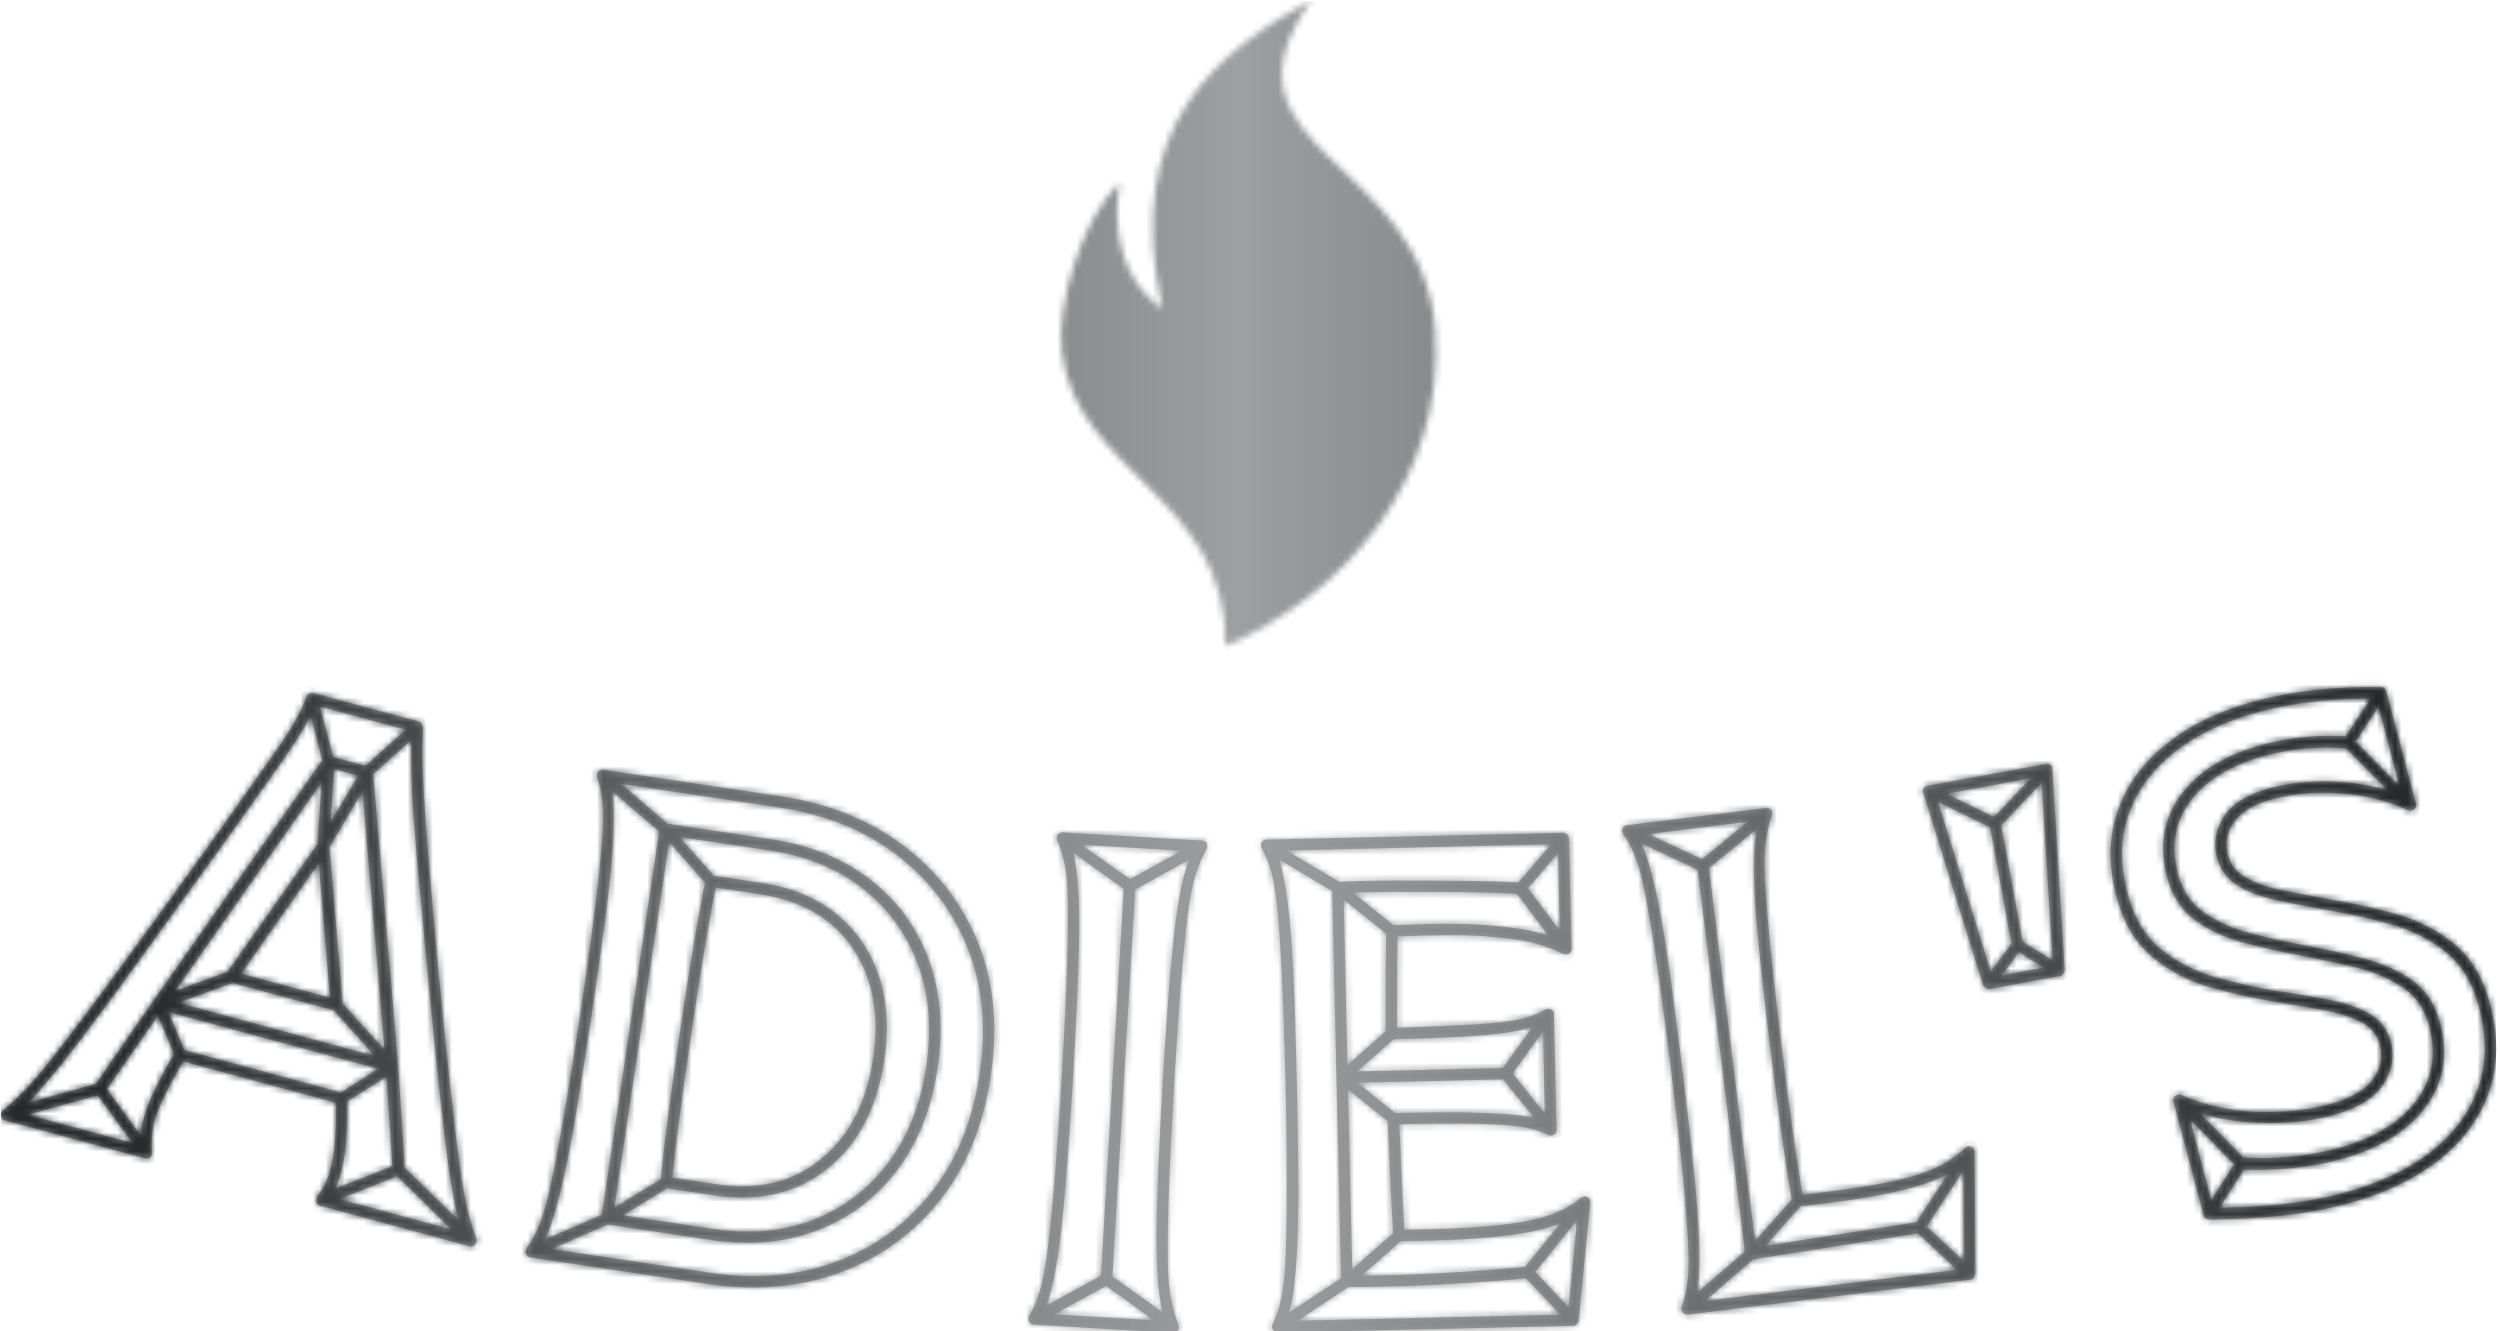 <svg xmlns="http://www.w3.org/2000/svg" version="1.1" xmlns:xlink="http://www.w3.org/1999/xlink" xmlns:svgjs="http://svgjs.dev/svgjs" width="2000" height="1065" viewBox="0 0 2000 1065"><g transform="matrix(1,0,0,1,-1.211,0.637)"><svg viewBox="0 0 396 211" data-background-color="#000000" preserveAspectRatio="xMidYMid meet" height="1065" width="2000" xmlns="http://www.w3.org/2000/svg" xmlns:xlink="http://www.w3.org/1999/xlink"><g id="tight-bounds" transform="matrix(1,0,0,1,0.24,-0.126)"><svg viewBox="0 0 395.52 211.253" height="211.253" width="395.52"><g><svg viewBox="0 0 395.52 211.253" height="211.253" width="395.52"><g transform="matrix(1,0,0,1,0,108.884)"><svg viewBox="0 0 395.52 102.369" height="102.369" width="395.52"><g id="textblocktransform"><svg viewBox="0 0 395.52 102.369" height="102.369" width="395.52" id="textblock"><g><svg viewBox="0 0 395.52 102.369" height="102.369" width="395.52"><g transform="matrix(1,0,0,1,0,0)"><svg width="395.52" viewBox="-4.482 -15.737 174.59 45.187" height="102.369" data-palette-color="#999a9b"><path d="M6.238 6.155l-4.134 5.967 0.694 0.499 4.133-5.967v0 0 0l11.866-16.916c0.05-0.056-0.027-0.052-0.231 0.01-0.205 0.069-0.275 0.112-0.211 0.129v0l2.674 0.724c0.064 0.017 0.025-0.055-0.117-0.218-0.144-0.156-0.209-0.198-0.195-0.125v0l1.754 20.605c0.032 0.009 0.042 0.011 0.029 0.008-0.019-0.005-0.029-0.008-0.029-0.008v0l0.461 7.212 0.851-0.081-0.461-7.211v0 0 0l-1.764-20.608c-0.053-0.187-0.16-0.302-0.32-0.346v0l-2.674-0.724c-0.161-0.044-0.311 0.002-0.451 0.137v0l-11.875 16.913v0 0zM6.48 6.791l16.312 4.418 0.209-0.772-16.312-4.418zM18.84-10.613l-1.165-4.418-0.768 0.196 1.162 4.428c-0.009 0.032-0.011 0.014-0.006-0.054-0.002-0.07-0.007-0.088-0.016-0.056v0l-0.367 5.909c0.012 0.21 0.115 0.342 0.307 0.395 0.187 0.051 0.338-0.012 0.455-0.188v0l3.051-5.183c0.009-0.032-0.012-0.02-0.061 0.036-0.05 0.056-0.054 0.072-0.013 0.048v0l3.528-3.158-0.574-0.559-3.516 3.15c0 0-0.003 0.01-0.008 0.029-0.003 0.013-0.026 0.031-0.066 0.055v0l-3.051 5.182c-0.084 0.184 0.023 0.324 0.322 0.419 0.297 0.101 0.444 0.031 0.44-0.212v0l0.368-5.909c0 0-0.005-0.008-0.014-0.025-0.014-0.025-0.017-0.053-0.008-0.085zM6.734 6.808l5.075-1.868-0.302-0.797-5.072 1.859c-0.082 0.047-0.145 0.127-0.189 0.238-0.049 0.104-0.054 0.213-0.016 0.328v0l1.494 3.585 0.707-0.316-1.492-3.595c-0.015-0.073-0.081 0.006-0.198 0.236-0.11 0.226-0.112 0.336-0.007 0.33zM23.181 10.538l-3.875-4.282-0.557 0.564 3.863 4.289c0.088 0.058 0.144-0.047 0.169-0.317 0.018-0.271-0.018-0.367-0.108-0.289v0l-3.528 2.236 0.442 0.627 3.534-2.223c0.082-0.047 0.14-0.135 0.175-0.264 0.035-0.129-0.003-0.243-0.115-0.341zM2.131 12.596l3.263 4.479 0.629-0.451-3.252-4.477c-0.047-0.082-0.107-0.14-0.181-0.173-0.078-0.042-0.159-0.039-0.241 0.007v0l-6.554 1.82 0.204 0.781 6.553-1.82c0.082-0.047 0.022-0.108-0.178-0.183-0.209-0.07-0.29-0.065-0.243 0.017zM23.073 18.32l5.077 4.97 0.569-0.571-5.077-4.97c-0.047-0.082-0.112-0.123-0.194-0.125-0.087-0.01-0.172 0.009-0.253 0.056v0l-5.406 2.13 0.326 0.71 5.405-2.131c0.073-0.015 0.007-0.05-0.199-0.105-0.212-0.058-0.295-0.045-0.248 0.036zM8.439 10.191l-0.464 0.185 11.293 3.059-0.308-0.394c0.026 1.409-0.008 2.54-0.1 3.392-0.091 0.846-0.233 1.536-0.426 2.07-0.198 0.527-0.458 1.002-0.78 1.426v0c-0.061 0.122-0.077 0.245-0.049 0.37 0.033 0.133 0.114 0.217 0.243 0.252v0l10.482 2.84c0.154 0.042 0.284-0.003 0.388-0.133 0.103-0.124 0.123-0.264 0.062-0.419v0c-0.218-0.57-0.421-1.24-0.606-2.008-0.186-0.769-0.368-1.802-0.548-3.101-0.18-1.299-0.39-3.024-0.629-5.175-0.238-2.157-0.519-4.906-0.844-8.247v0c-0.287-3.124-0.514-5.699-0.683-7.727-0.167-2.034-0.285-3.652-0.354-4.852-0.069-1.2-0.102-2.148-0.1-2.845 0.004-0.703 0.018-1.29 0.042-1.76v0c-0.006-0.105-0.033-0.199-0.079-0.281-0.047-0.082-0.119-0.136-0.216-0.161v0l-7.364-1.995c-0.097-0.026-0.192-0.018-0.287 0.026-0.101 0.042-0.169 0.127-0.204 0.255v0c-0.161 0.467-0.421 1.019-0.779 1.654-0.36 0.641-0.903 1.472-1.628 2.491-0.719 1.021-1.658 2.348-2.819 3.981-1.162 1.64-2.622 3.676-4.379 6.108v0c-1.966 2.721-3.596 4.952-4.891 6.694-1.292 1.736-2.344 3.119-3.154 4.15-0.811 1.03-1.49 1.831-2.039 2.4-0.548 0.57-1.064 1.045-1.546 1.426v0c-0.125 0.104-0.174 0.236-0.149 0.395 0.018 0.164 0.107 0.267 0.269 0.311v0l9.806 2.656c0.161 0.044 0.289 0.016 0.385-0.082 0.094-0.092 0.126-0.211 0.097-0.358v0c-0.032-0.52-0.007-1.059 0.075-1.616 0.084-0.564 0.31-1.232 0.677-2.003 0.363-0.779 0.898-1.774 1.606-2.984zM18.429-4.353l-0.763-0.206 0.94 11.143 0.52-0.429-7.365-1.995 0.243 0.636zM19.474 12.673l-11.293-3.059c-0.097-0.026-0.183-0.025-0.26 0.002-0.078 0.034-0.146 0.092-0.202 0.173v0c-0.761 1.306-1.325 2.38-1.69 3.22-0.366 0.84-0.588 1.557-0.666 2.151-0.073 0.602-0.082 1.183-0.027 1.744v0l0.472-0.442-9.806-2.657 0.119 0.706c0.51-0.38 1.041-0.861 1.593-1.444 0.553-0.589 1.247-1.403 2.081-2.441 0.827-1.04 1.89-2.437 3.187-4.192 1.297-1.755 2.934-4.009 4.908-6.762v0c1.807-2.488 3.305-4.565 4.496-6.231 1.182-1.662 2.139-3.012 2.869-4.051 0.722-1.034 1.265-1.878 1.628-2.533 0.364-0.654 0.626-1.215 0.788-1.682v0l-0.479 0.274 7.365 1.995-0.295-0.442c-0.034 0.509-0.049 1.112-0.045 1.811-0.004 0.703 0.024 1.671 0.084 2.903 0.06 1.232 0.181 2.864 0.363 4.895 0.187 2.04 0.432 4.641 0.735 7.804v0c0.322 3.375 0.6 6.147 0.835 8.317 0.234 2.17 0.446 3.913 0.635 5.228 0.189 1.315 0.374 2.367 0.555 3.155 0.182 0.781 0.401 1.466 0.656 2.053v0l0.459-0.549-10.482-2.84 0.194 0.623c0.363-0.447 0.652-0.953 0.866-1.516 0.219-0.555 0.387-1.287 0.502-2.196 0.108-0.91 0.16-2.122 0.156-3.635v0c-0.008-0.099-0.037-0.183-0.088-0.252-0.052-0.062-0.123-0.106-0.213-0.13zM19.447 6.501l-0.94-11.143c-0.021-0.178-0.124-0.293-0.311-0.344-0.193-0.052-0.344-0.007-0.451 0.137v0l-6.435 9.146c-0.067 0.12-0.074 0.246-0.02 0.378 0.048 0.13 0.136 0.213 0.265 0.248v0l7.365 1.995c0.161 0.044 0.288 0.019 0.382-0.073 0.094-0.092 0.142-0.207 0.145-0.344zM38.322 21.527v0l4.078-27.257c0.015-0.099-0.08-0.073-0.285 0.079-0.211 0.15-0.267 0.233-0.168 0.247v0l7.358 1.101v0 0 0c2.578 0.386 4.751 1.274 6.518 2.664 1.761 1.383 3.043 3.135 3.844 5.257 0.802 2.122 1.002 4.525 0.6 7.208v0 0 0 0c-0.401 2.677-1.297 4.932-2.691 6.766-1.392 1.827-3.133 3.144-5.222 3.951-2.096 0.805-4.432 1.015-7.01 0.63v0 0 0 0l-7.358-1.101c-0.099-0.015-0.069 0.081 0.088 0.286 0.15 0.211 0.233 0.267 0.248 0.169zM38.131 21.791l4.141-2.535-0.407-0.658-4.141 2.536c0 0 0.011-0.008 0.034-0.026 0.015-0.011 0.023-0.017 0.023-0.016v0l-5.301 2.311 0.282 0.75 5.312-2.32c0.033 0.005 0.05 0.001 0.053-0.012 0.003-0.02 0.004-0.03 0.004-0.03zM42.254-6.106l-4.401-3.763-0.488 0.625 4.39 3.771c0 0-0.005-0.011-0.015-0.032-0.018-0.016-0.027-0.024-0.027-0.025v0l3.217 3.637 0.584-0.52-3.218-3.636c0 0 0.001-0.007 0.003-0.02 0.003-0.02-0.012-0.032-0.045-0.037zM41.619-5.847l-4.078 27.257c-0.015 0.099 0.011 0.194 0.079 0.284 0.067 0.091 0.15 0.144 0.249 0.159v0l7.358 1.101v0 0 0c2.71 0.405 5.18 0.182 7.411-0.671 2.237-0.852 4.094-2.242 5.569-4.172 1.476-1.936 2.427-4.325 2.851-7.167v0 0 0 0c0.425-2.842 0.214-5.398-0.632-7.668-0.848-2.264-2.218-4.12-4.111-5.569-1.885-1.455-4.183-2.385-6.893-2.791v0 0 0 0l-7.358-1.101c-0.099-0.015-0.194 0.015-0.286 0.089-0.091 0.067-0.144 0.15-0.159 0.249zM32.567 24.174v0l12.442 1.862c3.303 0.494 6.359 0.233 9.166-0.783 2.809-1.022 5.15-2.704 7.024-5.046 1.867-2.343 3.06-5.245 3.578-8.706v0c0.519-3.468 0.226-6.579-0.879-9.333-1.111-2.755-2.861-5.029-5.248-6.822-2.388-1.793-5.233-2.937-8.536-3.431v0l-12.442-1.861c-0.132-0.02-0.249 0.02-0.351 0.119-0.097 0.107-0.124 0.244-0.082 0.413v0c0.188 0.5 0.316 1.089 0.382 1.766 0.067 0.677 0.055 1.592-0.036 2.745-0.086 1.16-0.245 2.676-0.478 4.549-0.225 1.867-0.556 4.255-0.991 7.162v0c-0.46 3.072-0.864 5.594-1.213 7.564-0.342 1.971-0.646 3.553-0.912 4.747-0.261 1.201-0.523 2.123-0.788 2.764-0.265 0.648-0.563 1.196-0.893 1.646v0c-0.086 0.122-0.099 0.255-0.04 0.399 0.066 0.145 0.165 0.227 0.297 0.246zM45.163-1.758l3.432 0.514c2.941 0.44 5.115 1.699 6.523 3.777 1.414 2.085 1.891 4.664 1.431 7.737v0c-0.46 3.072-1.673 5.412-3.639 7.018-1.96 1.614-4.411 2.202-7.352 1.762v0l-3.431-0.513 0.337 0.444c0.12-1.249 0.295-2.76 0.527-4.532 0.23-1.765 0.537-3.924 0.918-6.475v0c0.347-2.321 0.66-4.296 0.937-5.927 0.277-1.624 0.531-2.988 0.764-4.092v0zM45.127 25.244l-12.441-1.861 0.247 0.644c0.338-0.455 0.641-1.02 0.911-1.694 0.264-0.682 0.547-1.627 0.849-2.836 0.295-1.203 0.62-2.816 0.976-4.839 0.349-2.017 0.758-4.595 1.228-7.733v0c0.445-2.974 0.787-5.42 1.027-7.339 0.233-1.92 0.381-3.469 0.443-4.646 0.055-1.178 0.053-2.112-0.006-2.801-0.064-0.697-0.192-1.309-0.382-1.837v0l-0.424 0.533 12.442 1.862c3.171 0.474 5.89 1.565 8.155 3.272 2.271 1.715 3.935 3.885 4.992 6.511 1.062 2.633 1.346 5.601 0.852 8.904v0c-0.493 3.297-1.635 6.065-3.427 8.304-1.785 2.241-4.013 3.845-6.686 4.814-2.666 0.97-5.585 1.217-8.756 0.742zM48.713-2.035v0l-3.432-0.514c-0.099-0.015-0.193 0.005-0.282 0.059-0.096 0.053-0.151 0.129-0.165 0.228v0c-0.243 1.17-0.502 2.567-0.779 4.191-0.278 1.63-0.59 3.606-0.937 5.927v0c-0.382 2.552-0.688 4.71-0.918 6.475-0.231 1.772-0.407 3.283-0.527 4.532v0c-0.02 0.132 0.008 0.237 0.084 0.316 0.069 0.078 0.153 0.124 0.253 0.139v0l3.431 0.513c3.138 0.47 5.78-0.153 7.924-1.868 2.145-1.722 3.467-4.247 3.965-7.577v0c0.494-3.303-0.034-6.082-1.584-8.336-1.55-2.254-3.894-3.616-7.033-4.085zM73.279 25.723l1.621-27.512-0.799-0.047-1.621 27.512zM72.66 26.027l4.67 3.361 0.441-0.675-4.671-3.351c-0.031-0.035-0.087-0.055-0.167-0.06-0.087-0.005-0.164 0.007-0.233 0.036v0l-5.072 2.777 0.348 0.722 5.083-2.786c0.07-0.063 0.006-0.1-0.194-0.112-0.2-0.012-0.268 0.018-0.205 0.088zM74.721-2.15l-4.721-3.354-0.43 0.666 4.71 3.363c0.065 0.031 0.141 0.048 0.228 0.053 0.08 0.005 0.137-0.005 0.172-0.03v0l5.033-2.788-0.359-0.713-5.032 2.779c-0.069 0.029-0.003 0.05 0.196 0.062 0.2 0.012 0.267-0.001 0.203-0.038zM67.774 28.875v0l9.753 0.574c0.166 0.01 0.283-0.05 0.351-0.179 0.074-0.129 0.082-0.262 0.024-0.399v0c-0.197-0.506-0.366-1.103-0.506-1.793-0.147-0.683-0.224-1.639-0.231-2.869-0.015-1.223 0.013-2.834 0.084-4.833 0.071-1.999 0.198-4.55 0.381-7.651v0c0.173-2.935 0.338-5.339 0.495-7.214 0.158-1.881 0.314-3.397 0.468-4.55 0.148-1.147 0.334-2.044 0.56-2.692 0.219-0.648 0.455-1.199 0.708-1.651v0c0.076-0.156 0.084-0.296 0.025-0.419-0.053-0.117-0.163-0.18-0.33-0.19v0l-9.753-0.575c-0.126-0.007-0.236 0.043-0.329 0.151-0.087 0.115-0.102 0.254-0.045 0.418v0c0.232 0.481 0.412 1.056 0.54 1.725 0.128 0.669 0.197 1.581 0.209 2.737 0.018 1.163-0.005 2.688-0.069 4.574-0.057 1.88-0.173 4.287-0.346 7.222v0c-0.183 3.101-0.36 5.649-0.53 7.642-0.164 1.994-0.326 3.597-0.484 4.81-0.152 1.22-0.331 2.161-0.537 2.823-0.206 0.669-0.454 1.242-0.742 1.72v0c-0.074 0.129-0.076 0.263-0.004 0.4 0.079 0.138 0.181 0.211 0.308 0.219zM77.574 28.651l-9.753-0.575 0.314 0.62c0.296-0.483 0.544-1.073 0.745-1.77 0.208-0.702 0.409-1.669 0.602-2.899 0.186-1.225 0.362-2.86 0.53-4.908 0.174-2.04 0.354-4.644 0.54-7.811v0c0.177-3.001 0.296-5.469 0.356-7.402 0.067-1.933 0.079-3.488 0.035-4.666-0.051-1.178-0.14-2.109-0.267-2.791-0.12-0.688-0.298-1.286-0.535-1.794v0l-0.384 0.568 9.753 0.575-0.315-0.61c-0.262 0.479-0.503 1.052-0.722 1.721-0.219 0.662-0.42 1.575-0.602 2.739-0.189 1.164-0.363 2.71-0.524 4.637-0.167 1.927-0.339 4.391-0.516 7.393v0c-0.187 3.168-0.314 5.775-0.381 7.821-0.074 2.053-0.088 3.698-0.04 4.936 0.04 1.245 0.129 2.228 0.267 2.951 0.138 0.716 0.309 1.33 0.512 1.843v0zM101.805-1.254v0l0.082-0.793c-1.189-0.073-2.57-0.114-4.144-0.124-1.567-0.017-3.121-0.025-4.662-0.023-1.534 0.002-2.88 0.033-4.039 0.094v0c-0.133 0.003-0.232 0.049-0.296 0.136-0.058 0.081-0.086 0.172-0.084 0.272v0l0.635 27.553c0.002 0.1 0.034 0.189 0.096 0.268 0.068 0.078 0.169 0.116 0.303 0.113v0c1.194 0.006 2.55-0.015 4.07-0.064 1.519-0.055 3.044-0.134 4.575-0.235 1.538-0.095 2.899-0.207 4.084-0.335v0l-0.119-0.797c-1.151 0.127-2.485 0.241-4.003 0.342-1.518 0.102-3.037 0.18-4.556 0.235-1.519 0.048-2.876 0.07-4.069 0.064v0c-0.1 0.002-0.055 0.091 0.136 0.267 0.184 0.182 0.275 0.224 0.273 0.124v0l-0.635-27.553c-0.002-0.1-0.091-0.058-0.268 0.126-0.182 0.184-0.224 0.275-0.123 0.273v0c1.159-0.053 2.505-0.084 4.039-0.093 1.54-0.002 3.088 0.005 4.641 0.023 1.554 0.011 2.909 0.053 4.064 0.126zM89.367 11.976l11.447-0.264-0.018-0.79-11.447 0.264zM89.944 26.136l3.647-3.205-0.514-0.578-3.647 3.205c0 0 0.01-0.01 0.03-0.031 0.013-0.014 0.02-0.02 0.019-0.02v0l-4.828 3.182 0.406 0.691 4.838-3.193c0.033-0.001 0.05-0.008 0.049-0.021 0-0.02-0.001-0.03 0-0.03zM89.244-2.055l-4.98-2.956-0.374 0.699 4.97 2.966c0 0-0.007-0.01-0.021-0.03-0.02-0.013-0.03-0.019-0.03-0.019v0l3.791 3.034 0.486-0.612-3.791-3.033c0 0 0-0.007-0.001-0.02 0-0.02-0.017-0.03-0.05-0.029zM102.152-1.413l2.99-3.489-0.601-0.477-3 3.49c-0.033 0.034-0.054 0.108-0.065 0.222-0.017 0.114-0.009 0.204 0.026 0.269v0l3.179 4.248 0.678-0.515-3.169-4.239c-0.068-0.065-0.11 0.019-0.124 0.253-0.008 0.227 0.02 0.306 0.086 0.238zM102.671 25.453l3.948-4.903-0.601-0.486-3.958 4.903c-0.065 0.068-0.097 0.152-0.094 0.252 0.002 0.1 0.038 0.183 0.106 0.247v0l3.158 3.349 0.578-0.514-3.148-3.348c-0.068-0.065-0.093 0.019-0.074 0.252 0.025 0.233 0.054 0.316 0.085 0.248zM101.111 11.555l2.975-4.13-0.601-0.486-2.986 4.13c-0.058 0.068-0.087 0.152-0.084 0.252 0.002 0.1 0.034 0.183 0.096 0.248v0l3.171 3.938 0.579-0.504-3.162-3.948c-0.035-0.059-0.049 0.024-0.044 0.251 0.005 0.233 0.024 0.316 0.056 0.249zM89.615 11.87l3.45-3.05-0.513-0.589-3.451 3.051c-0.092 0.069-0.136 0.17-0.133 0.303 0.003 0.133 0.052 0.232 0.147 0.297v0l3.587 2.888 0.487-0.602-3.588-2.898c-0.101-0.058-0.149 0.043-0.143 0.304 0.006 0.267 0.058 0.365 0.157 0.296zM84.868 29.434v0l20.655-0.476c0.1-0.002 0.183-0.038 0.248-0.106 0.065-0.068 0.113-0.153 0.144-0.253v0l0.8-8.251c0.029-0.167-0.03-0.296-0.179-0.386-0.149-0.097-0.305-0.08-0.469 0.051v0c-0.556 0.48-1.273 0.876-2.153 1.19-0.886 0.321-2.154 0.566-3.804 0.738-1.65 0.171-3.911 0.274-6.785 0.306v0l0.409 0.381c-0.056-0.986-0.116-2.148-0.181-3.487-0.064-1.339-0.134-2.898-0.207-4.676v0l-0.391 0.399c2.613-0.06 4.603-0.073 5.97-0.038 1.375 0.035 2.41 0.111 3.106 0.229 0.696 0.117 1.281 0.301 1.754 0.549v0c0.161 0.063 0.301 0.053 0.419-0.029 0.111-0.083 0.166-0.191 0.163-0.324v0l-0.187-8.078c-0.004-0.167-0.063-0.282-0.178-0.346-0.122-0.064-0.261-0.061-0.42 0.01v0c-0.46 0.277-1.035 0.497-1.725 0.66-0.69 0.163-1.727 0.287-3.112 0.371-1.385 0.079-3.367 0.164-5.946 0.258v0l0.409 0.39c-0.002-1.554-0.001-2.917 0.006-4.091 0.006-1.174 0.016-2.208 0.029-3.101v0l-0.391 0.409c2.804-0.131 4.978-0.141 6.521-0.031 1.536 0.111 2.697 0.275 3.482 0.49 0.779 0.215 1.434 0.464 1.968 0.745v0c0.168 0.063 0.311 0.053 0.429-0.03 0.111-0.083 0.166-0.191 0.163-0.324v0l-0.178-7.728c-0.002-0.1-0.044-0.192-0.127-0.277-0.088-0.078-0.183-0.116-0.283-0.113v0l-20.754 0.478c-0.133 0.003-0.242 0.062-0.326 0.178-0.077 0.122-0.081 0.262-0.01 0.42v0c0.271 0.461 0.497 1.019 0.678 1.675 0.182 0.656 0.326 1.56 0.433 2.711 0.113 1.158 0.215 2.679 0.305 4.564 0.097 1.878 0.179 4.287 0.247 7.226v0c0.072 3.106 0.104 5.659 0.097 7.66-0.001 2.001-0.03 3.612-0.089 4.833-0.052 1.228-0.153 2.181-0.304 2.858-0.151 0.684-0.351 1.275-0.599 1.774v0c-0.064 0.135-0.054 0.268 0.029 0.4 0.09 0.131 0.201 0.195 0.334 0.192zM105.504 28.158l-20.654 0.476 0.354 0.592c0.255-0.506 0.458-1.114 0.608-1.824 0.144-0.717 0.261-1.696 0.352-2.939 0.085-1.236 0.13-2.88 0.136-4.934-0.001-2.047-0.037-4.657-0.11-7.83v0c-0.069-3.006-0.15-5.475-0.241-7.406-0.098-1.932-0.217-3.483-0.357-4.653-0.147-1.17-0.308-2.09-0.484-2.76-0.182-0.676-0.412-1.257-0.691-1.745v0l-0.326 0.598 20.755-0.479-0.399-0.38 0.178 7.728 0.582-0.364c-0.567-0.287-1.26-0.544-2.079-0.772-0.812-0.228-2.013-0.407-3.603-0.537-1.59-0.123-3.82-0.122-6.692 0.004v0c-0.1 0.002-0.189 0.038-0.267 0.106-0.085 0.069-0.126 0.17-0.123 0.303v0c-0.013 0.894-0.022 1.928-0.029 3.102-0.006 1.174-0.008 2.538-0.005 4.091v0c0.002 0.1 0.048 0.189 0.136 0.267 0.082 0.078 0.173 0.116 0.272 0.113v0c2.046-0.047 3.705-0.109 4.977-0.184 1.272-0.076 2.297-0.173 3.075-0.291 0.771-0.118 1.385-0.249 1.841-0.393 0.463-0.144 0.89-0.321 1.278-0.53v0l-0.598-0.326 0.187 8.078 0.582-0.363c-0.398-0.191-0.832-0.348-1.302-0.471-0.463-0.116-1.082-0.208-1.857-0.277-0.782-0.062-1.816-0.105-3.103-0.128-1.294-0.017-2.947-0.002-4.961 0.044v0c-0.1 0.002-0.189 0.044-0.267 0.126-0.085 0.089-0.126 0.183-0.123 0.283v0c0.074 1.779 0.144 3.338 0.208 4.677 0.064 1.339 0.124 2.501 0.18 3.486v0c0.003 0.133 0.049 0.232 0.137 0.297 0.082 0.065 0.172 0.096 0.272 0.094v0c3.007-0.036 5.358-0.147 7.054-0.333 1.703-0.193 3.01-0.463 3.923-0.81 0.919-0.355 1.669-0.785 2.25-1.293v0l-0.647-0.335-0.8 8.251zM113.727 28.101l4.472-3.847-0.483-0.646-4.462 3.846zM118.242 24.198l3.29-3.712-0.568-0.524-3.291 3.702zM114.758-3.595l-5.25-2.444-0.302 0.732 5.24 2.456c0.069 0.018 0.147 0.022 0.234 0.012 0.079-0.01 0.134-0.03 0.163-0.061v0l4.446-3.653-0.482-0.635-4.446 3.643c-0.062 0.041 0.006 0.05 0.204 0.025 0.198-0.025 0.263-0.049 0.193-0.075zM129.501 22.353l3.497 3.266 0.534-0.57-3.507-3.264c-0.034-0.056-0.037 0.028-0.009 0.253 0.029 0.232 0.052 0.313 0.071 0.243v0l3.449-5.273-0.655-0.413-3.441 5.262c-0.058 0.074-0.081 0.161-0.069 0.26 0.012 0.099 0.056 0.178 0.13 0.236zM118.355 23.882l-3.356-27.154-0.784 0.097 3.355 27.154c0.016 0.132 0.068 0.227 0.156 0.283 0.088 0.056 0.181 0.078 0.281 0.066v0l11.81-1.863-0.097-0.784-11.812 1.853c-0.132 0.016-0.087 0.112 0.137 0.285 0.223 0.174 0.326 0.195 0.31 0.063zM113.545 28.174v0l19.769-2.443c0.099-0.012 0.178-0.056 0.236-0.13 0.058-0.074 0.097-0.163 0.118-0.266v0l-0.057-8.538c0.013-0.163-0.062-0.285-0.227-0.365-0.158-0.081-0.311-0.045-0.46 0.107v0c-0.503 0.492-1.164 0.94-1.98 1.343-0.818 0.397-1.99 0.75-3.517 1.06-1.528 0.303-3.604 0.6-6.228 0.89v0l0.446 0.348c-0.217-1.209-0.449-2.679-0.695-4.408-0.248-1.736-0.522-3.818-0.823-6.246v0c-0.361-2.918-0.633-5.312-0.817-7.184-0.178-1.879-0.299-3.399-0.362-4.56-0.062-1.154-0.041-2.071 0.063-2.749 0.098-0.677 0.234-1.262 0.408-1.753v0c0.047-0.167 0.029-0.306-0.051-0.417-0.08-0.104-0.203-0.146-0.368-0.126v0l-9.687 1.198c-0.132 0.016-0.235 0.086-0.306 0.209-0.065 0.129-0.054 0.269 0.031 0.419v0c0.315 0.431 0.596 0.964 0.843 1.599 0.246 0.635 0.48 1.519 0.701 2.654 0.228 1.141 0.481 2.644 0.759 4.511 0.283 1.859 0.606 4.248 0.966 7.165v0c0.381 3.083 0.668 5.621 0.86 7.612 0.199 1.991 0.33 3.597 0.394 4.818 0.071 1.227 0.065 2.185-0.018 2.874-0.082 0.695-0.222 1.304-0.419 1.826v0c-0.05 0.141-0.027 0.272 0.069 0.394 0.102 0.122 0.22 0.174 0.352 0.158zM133.216 24.937l-19.769 2.443 0.411 0.554c0.203-0.529 0.344-1.154 0.423-1.876 0.071-0.728 0.09-1.714 0.057-2.96-0.039-1.238-0.158-2.879-0.356-4.923-0.205-2.037-0.502-4.63-0.891-7.78v0c-0.369-2.984-0.695-5.432-0.978-7.345-0.29-1.912-0.563-3.444-0.82-4.594-0.263-1.15-0.515-2.049-0.757-2.698-0.249-0.654-0.536-1.21-0.861-1.667v0l-0.265 0.628 9.687-1.197-0.42-0.543c-0.164 0.517-0.298 1.125-0.4 1.823-0.096 0.69-0.128 1.625-0.097 2.803 0.025 1.179 0.133 2.731 0.324 4.655 0.184 1.925 0.461 4.38 0.829 7.364v0c0.3 2.428 0.574 4.51 0.823 6.246 0.247 1.729 0.479 3.199 0.695 4.408v0c0.016 0.132 0.071 0.223 0.165 0.272 0.088 0.056 0.181 0.078 0.28 0.066v0c2.756-0.307 4.923-0.632 6.5-0.974 1.57-0.342 2.779-0.723 3.627-1.144 0.848-0.421 1.538-0.899 2.07-1.434v0l-0.678-0.269 0.047 8.538zM134.671-6.097l1.556 8.478 0.777-0.142-1.556-8.479zM136.429 2.649l2.9 1.786 0.376-0.669-2.9-1.786c-0.078-0.054-0.162-0.072-0.255-0.055-0.098 0.018-0.174 0.066-0.227 0.144v0l-2.028 2.69 0.598 0.49 2.018-2.688c0.054-0.078-0.031-0.096-0.254-0.055-0.23 0.042-0.305 0.09-0.228 0.143zM135.246-6.508l-4.646-2.268-0.385 0.671 4.658 2.276c0.076 0.047 0.164 0.061 0.262 0.043 0.092-0.017 0.165-0.061 0.22-0.132v0l3.594-3.791-0.598-0.49-3.587 3.78c-0.06 0.045 0.025 0.046 0.255 0.004 0.223-0.041 0.299-0.072 0.227-0.093zM134.523 4.616l0.445 0.264-4.175-13.437-0.314 0.505 8.242-1.513-0.473-0.361 0.871 14.044 0.322-0.405zM130.032-8.326l4.177 13.447c0.051 0.092 0.115 0.165 0.193 0.219 0.078 0.054 0.166 0.071 0.264 0.053v0l4.917-0.903c0.098-0.018 0.174-0.066 0.228-0.144 0.054-0.078 0.088-0.169 0.103-0.273v0l-0.863-14.055c0.003-0.129-0.042-0.23-0.136-0.3-0.093-0.064-0.205-0.084-0.337-0.06v0l-8.242 1.513c-0.131 0.024-0.229 0.083-0.293 0.176-0.063 0.1-0.067 0.209-0.011 0.327zM159.725-11.433v0l0.089-0.84c-1.046-0.069-2.067-0.058-3.063 0.033-1.001 0.099-1.966 0.271-2.895 0.516v0 0 0 0c-2.681 0.708-4.623 1.893-5.825 3.554-1.201 1.668-1.518 3.573-0.954 5.713v0 0 0 0c0.347 1.315 0.996 2.323 1.947 3.023 0.958 0.705 2.098 1.235 3.419 1.59 1.326 0.346 2.707 0.654 4.143 0.923v0 0 0 0c1.298 0.243 2.56 0.517 3.785 0.822 1.227 0.311 2.297 0.773 3.21 1.386 0.914 0.614 1.526 1.51 1.837 2.69v0 0 0 0c0.541 2.05 0.214 3.829-0.98 5.337-1.186 1.513-3.043 2.603-5.57 3.27v0 0 0 0c-0.986 0.26-2.038 0.442-3.155 0.544-1.122 0.11-2.256 0.127-3.4 0.049v0l-0.086 0.85c1.213 0.052 2.402 0.021 3.564-0.093 1.168-0.122 2.26-0.318 3.279-0.586v0 0 0 0c2.746-0.725 4.766-1.941 6.06-3.648 1.292-1.713 1.643-3.688 1.052-5.925v0 0 0 0c-0.345-1.308-0.99-2.3-1.933-2.975-0.95-0.673-2.085-1.184-3.404-1.531-1.327-0.353-2.709-0.664-4.145-0.933v0 0 0 0c-1.297-0.237-2.56-0.517-3.791-0.841-1.232-0.33-2.306-0.808-3.223-1.434-0.917-0.627-1.532-1.533-1.845-2.72v0 0 0 0c-0.514-1.947-0.214-3.657 0.901-5.129 1.114-1.473 2.886-2.531 5.316-3.172v0 0 0 0c0.864-0.228 1.781-0.384 2.752-0.468 0.963-0.089 1.934-0.09 2.915-0.005zM160.087-11.631l2.261-3.462-0.627-0.455-2.269 3.474c-0.047 0.081-0.066 0.169-0.054 0.262 0.006 0.102 0.034 0.181 0.083 0.237v0l4.346 4.396 0.565-0.563-4.334-4.389c-0.049-0.056-0.063 0.023-0.04 0.238 0.022 0.215 0.045 0.302 0.069 0.262zM151.951 17.376l-2.246 3.52 0.634 0.443 2.249-3.511c0.047-0.081 0.075-0.175 0.081-0.28 0.007-0.105-0.031-0.182-0.112-0.228v0l-4.356-4.435-0.565 0.562 4.346 4.438c0.081 0.047 0.109-0.046 0.081-0.28-0.027-0.234-0.065-0.31-0.112-0.229zM147.536 13.267v0l2.101 7.957c0.026 0.097 0.072 0.167 0.139 0.212 0.062 0.053 0.146 0.082 0.251 0.089v0c1.741-0.012 3.401-0.098 4.978-0.26 1.578-0.161 3.101-0.436 4.571-0.824v0c2.527-0.667 4.652-1.655 6.375-2.965 1.723-1.31 2.927-2.9 3.612-4.77 0.685-1.87 0.724-3.956 0.116-6.257v0c-0.482-1.824-1.313-3.222-2.492-4.193-1.18-0.971-2.537-1.671-4.071-2.1-1.527-0.431-3.058-0.772-4.593-1.022v0c-1.119-0.215-2.189-0.418-3.212-0.61-1.029-0.19-1.902-0.48-2.619-0.87-0.717-0.39-1.168-0.936-1.354-1.639v0c-0.22-0.832-0.072-1.605 0.443-2.32 0.506-0.72 1.43-1.257 2.771-1.611v0c1.379-0.364 2.911-0.493 4.593-0.385 1.681 0.101 3.282 0.495 4.802 1.184v0c0.148 0.064 0.288 0.045 0.419-0.059 0.126-0.095 0.168-0.224 0.125-0.385v0l-2.075-7.861c-0.026-0.097-0.069-0.171-0.131-0.224-0.069-0.051-0.155-0.08-0.261-0.086v0c-1.579-0.025-3.082 0.041-4.509 0.198-1.429 0.15-2.798 0.397-4.106 0.742v0c-2.527 0.667-4.623 1.658-6.29 2.974-1.674 1.311-2.832 2.878-3.474 4.703-0.647 1.833-0.684 3.835-0.111 6.007v0c0.488 1.85 1.325 3.27 2.511 4.26 1.184 0.984 2.543 1.694 4.079 2.13 1.527 0.431 3.057 0.768 4.59 1.012v0c1.112 0.189 2.188 0.374 3.228 0.554 1.042 0.187 1.925 0.461 2.648 0.821 0.727 0.353 1.188 0.896 1.382 1.632v0c0.228 0.864 0.057 1.678-0.514 2.442-0.564 0.763-1.597 1.342-3.099 1.738v0c-1.502 0.397-3.174 0.566-5.016 0.508-1.843-0.058-3.594-0.451-5.255-1.178v0c-0.154-0.063-0.297-0.042-0.428 0.061-0.125 0.102-0.166 0.233-0.124 0.395zM150.401 21.023l-2.101-7.958-0.542 0.454c1.764 0.727 3.606 1.137 5.527 1.23 1.921 0.093 3.68-0.072 5.279-0.494v0c1.792-0.473 3.001-1.196 3.627-2.168 0.634-0.967 0.816-1.963 0.545-2.988v0c-0.228-0.864-0.714-1.515-1.457-1.953-0.748-0.43-1.672-0.758-2.773-0.985-1.099-0.22-2.325-0.424-3.678-0.611v0c-1.428-0.237-2.861-0.558-4.299-0.965-1.444-0.405-2.731-1.058-3.858-1.96-1.119-0.897-1.907-2.21-2.363-3.937v0c-0.539-2.043-0.504-3.907 0.106-5.592 0.618-1.68 1.714-3.131 3.288-4.354 1.575-1.216 3.546-2.136 5.911-2.76v0c1.276-0.337 2.612-0.579 4.007-0.727 1.395-0.148 2.866-0.205 4.412-0.172v0l-0.38-0.303 2.076 7.861 0.542-0.454c-1.596-0.744-3.281-1.171-5.055-1.282-1.774-0.111-3.395 0.028-4.865 0.416v0c-1.624 0.429-2.726 1.102-3.304 2.02-0.576 0.924-0.734 1.883-0.471 2.875v0c0.22 0.832 0.696 1.474 1.429 1.929 0.734 0.454 1.653 0.801 2.757 1.041 1.104 0.239 2.321 0.473 3.65 0.702v0c1.428 0.237 2.861 0.558 4.299 0.964 1.444 0.405 2.728 1.048 3.85 1.932 1.116 0.884 1.898 2.174 2.346 3.869v0c0.573 2.172 0.533 4.121-0.122 5.845-0.653 1.731-1.792 3.203-3.416 4.418-1.63 1.216-3.628 2.137-5.993 2.761v0c-1.405 0.371-2.89 0.635-4.455 0.794-1.567 0.152-3.2 0.231-4.902 0.239v0z" opacity="1" transform="matrix(1,0,0,1,0,0)" fill="#999a9b" class="wordmark-text-0" data-fill-palette-color="primary" id="text-0"></path></svg></g></svg></g></svg></g></svg></g><g transform="matrix(1,0,0,1,168.064,0)"><svg viewBox="0 0 59.393 102.369" height="102.369" width="59.393"><g><svg xmlns="http://www.w3.org/2000/svg" xmlns:xlink="http://www.w3.org/1999/xlink" version="1.1" x="0" y="0" viewBox="21.679 1 56.858 98" enable-background="new 0 0 100 100" xml:space="preserve" height="102.369" width="59.393" class="icon-icon-0" data-fill-palette-color="accent" id="icon-0"></svg></g></svg></g><g></g></svg></g><defs></defs><mask id="7ed4b951-15ab-4808-baa4-6eb809bc5b34"><g id="SvgjsG1859"><svg viewBox="0 0 395.52 211.253" height="211.253" width="395.52"><g><svg viewBox="0 0 395.52 211.253" height="211.253" width="395.52"><g transform="matrix(1,0,0,1,0,108.884)"><svg viewBox="0 0 395.52 102.369" height="102.369" width="395.52"><g id="SvgjsG1858"><svg viewBox="0 0 395.52 102.369" height="102.369" width="395.52" id="SvgjsSvg1857"><g><svg viewBox="0 0 395.52 102.369" height="102.369" width="395.52"><g transform="matrix(1,0,0,1,0,0)"><svg width="395.52" viewBox="-4.482 -15.737 174.59 45.187" height="102.369" data-palette-color="#999a9b"><path d="M6.238 6.155l-4.134 5.967 0.694 0.499 4.133-5.967v0 0 0l11.866-16.916c0.05-0.056-0.027-0.052-0.231 0.01-0.205 0.069-0.275 0.112-0.211 0.129v0l2.674 0.724c0.064 0.017 0.025-0.055-0.117-0.218-0.144-0.156-0.209-0.198-0.195-0.125v0l1.754 20.605c0.032 0.009 0.042 0.011 0.029 0.008-0.019-0.005-0.029-0.008-0.029-0.008v0l0.461 7.212 0.851-0.081-0.461-7.211v0 0 0l-1.764-20.608c-0.053-0.187-0.16-0.302-0.32-0.346v0l-2.674-0.724c-0.161-0.044-0.311 0.002-0.451 0.137v0l-11.875 16.913v0 0zM6.48 6.791l16.312 4.418 0.209-0.772-16.312-4.418zM18.84-10.613l-1.165-4.418-0.768 0.196 1.162 4.428c-0.009 0.032-0.011 0.014-0.006-0.054-0.002-0.07-0.007-0.088-0.016-0.056v0l-0.367 5.909c0.012 0.21 0.115 0.342 0.307 0.395 0.187 0.051 0.338-0.012 0.455-0.188v0l3.051-5.183c0.009-0.032-0.012-0.02-0.061 0.036-0.05 0.056-0.054 0.072-0.013 0.048v0l3.528-3.158-0.574-0.559-3.516 3.15c0 0-0.003 0.01-0.008 0.029-0.003 0.013-0.026 0.031-0.066 0.055v0l-3.051 5.182c-0.084 0.184 0.023 0.324 0.322 0.419 0.297 0.101 0.444 0.031 0.44-0.212v0l0.368-5.909c0 0-0.005-0.008-0.014-0.025-0.014-0.025-0.017-0.053-0.008-0.085zM6.734 6.808l5.075-1.868-0.302-0.797-5.072 1.859c-0.082 0.047-0.145 0.127-0.189 0.238-0.049 0.104-0.054 0.213-0.016 0.328v0l1.494 3.585 0.707-0.316-1.492-3.595c-0.015-0.073-0.081 0.006-0.198 0.236-0.11 0.226-0.112 0.336-0.007 0.33zM23.181 10.538l-3.875-4.282-0.557 0.564 3.863 4.289c0.088 0.058 0.144-0.047 0.169-0.317 0.018-0.271-0.018-0.367-0.108-0.289v0l-3.528 2.236 0.442 0.627 3.534-2.223c0.082-0.047 0.14-0.135 0.175-0.264 0.035-0.129-0.003-0.243-0.115-0.341zM2.131 12.596l3.263 4.479 0.629-0.451-3.252-4.477c-0.047-0.082-0.107-0.14-0.181-0.173-0.078-0.042-0.159-0.039-0.241 0.007v0l-6.554 1.82 0.204 0.781 6.553-1.82c0.082-0.047 0.022-0.108-0.178-0.183-0.209-0.07-0.29-0.065-0.243 0.017zM23.073 18.32l5.077 4.97 0.569-0.571-5.077-4.97c-0.047-0.082-0.112-0.123-0.194-0.125-0.087-0.01-0.172 0.009-0.253 0.056v0l-5.406 2.13 0.326 0.71 5.405-2.131c0.073-0.015 0.007-0.05-0.199-0.105-0.212-0.058-0.295-0.045-0.248 0.036zM8.439 10.191l-0.464 0.185 11.293 3.059-0.308-0.394c0.026 1.409-0.008 2.54-0.1 3.392-0.091 0.846-0.233 1.536-0.426 2.07-0.198 0.527-0.458 1.002-0.78 1.426v0c-0.061 0.122-0.077 0.245-0.049 0.37 0.033 0.133 0.114 0.217 0.243 0.252v0l10.482 2.84c0.154 0.042 0.284-0.003 0.388-0.133 0.103-0.124 0.123-0.264 0.062-0.419v0c-0.218-0.57-0.421-1.24-0.606-2.008-0.186-0.769-0.368-1.802-0.548-3.101-0.18-1.299-0.39-3.024-0.629-5.175-0.238-2.157-0.519-4.906-0.844-8.247v0c-0.287-3.124-0.514-5.699-0.683-7.727-0.167-2.034-0.285-3.652-0.354-4.852-0.069-1.2-0.102-2.148-0.1-2.845 0.004-0.703 0.018-1.29 0.042-1.76v0c-0.006-0.105-0.033-0.199-0.079-0.281-0.047-0.082-0.119-0.136-0.216-0.161v0l-7.364-1.995c-0.097-0.026-0.192-0.018-0.287 0.026-0.101 0.042-0.169 0.127-0.204 0.255v0c-0.161 0.467-0.421 1.019-0.779 1.654-0.36 0.641-0.903 1.472-1.628 2.491-0.719 1.021-1.658 2.348-2.819 3.981-1.162 1.64-2.622 3.676-4.379 6.108v0c-1.966 2.721-3.596 4.952-4.891 6.694-1.292 1.736-2.344 3.119-3.154 4.15-0.811 1.03-1.49 1.831-2.039 2.4-0.548 0.57-1.064 1.045-1.546 1.426v0c-0.125 0.104-0.174 0.236-0.149 0.395 0.018 0.164 0.107 0.267 0.269 0.311v0l9.806 2.656c0.161 0.044 0.289 0.016 0.385-0.082 0.094-0.092 0.126-0.211 0.097-0.358v0c-0.032-0.52-0.007-1.059 0.075-1.616 0.084-0.564 0.31-1.232 0.677-2.003 0.363-0.779 0.898-1.774 1.606-2.984zM18.429-4.353l-0.763-0.206 0.94 11.143 0.52-0.429-7.365-1.995 0.243 0.636zM19.474 12.673l-11.293-3.059c-0.097-0.026-0.183-0.025-0.26 0.002-0.078 0.034-0.146 0.092-0.202 0.173v0c-0.761 1.306-1.325 2.38-1.69 3.22-0.366 0.84-0.588 1.557-0.666 2.151-0.073 0.602-0.082 1.183-0.027 1.744v0l0.472-0.442-9.806-2.657 0.119 0.706c0.51-0.38 1.041-0.861 1.593-1.444 0.553-0.589 1.247-1.403 2.081-2.441 0.827-1.04 1.89-2.437 3.187-4.192 1.297-1.755 2.934-4.009 4.908-6.762v0c1.807-2.488 3.305-4.565 4.496-6.231 1.182-1.662 2.139-3.012 2.869-4.051 0.722-1.034 1.265-1.878 1.628-2.533 0.364-0.654 0.626-1.215 0.788-1.682v0l-0.479 0.274 7.365 1.995-0.295-0.442c-0.034 0.509-0.049 1.112-0.045 1.811-0.004 0.703 0.024 1.671 0.084 2.903 0.06 1.232 0.181 2.864 0.363 4.895 0.187 2.04 0.432 4.641 0.735 7.804v0c0.322 3.375 0.6 6.147 0.835 8.317 0.234 2.17 0.446 3.913 0.635 5.228 0.189 1.315 0.374 2.367 0.555 3.155 0.182 0.781 0.401 1.466 0.656 2.053v0l0.459-0.549-10.482-2.84 0.194 0.623c0.363-0.447 0.652-0.953 0.866-1.516 0.219-0.555 0.387-1.287 0.502-2.196 0.108-0.91 0.16-2.122 0.156-3.635v0c-0.008-0.099-0.037-0.183-0.088-0.252-0.052-0.062-0.123-0.106-0.213-0.13zM19.447 6.501l-0.94-11.143c-0.021-0.178-0.124-0.293-0.311-0.344-0.193-0.052-0.344-0.007-0.451 0.137v0l-6.435 9.146c-0.067 0.12-0.074 0.246-0.02 0.378 0.048 0.13 0.136 0.213 0.265 0.248v0l7.365 1.995c0.161 0.044 0.288 0.019 0.382-0.073 0.094-0.092 0.142-0.207 0.145-0.344zM38.322 21.527v0l4.078-27.257c0.015-0.099-0.08-0.073-0.285 0.079-0.211 0.15-0.267 0.233-0.168 0.247v0l7.358 1.101v0 0 0c2.578 0.386 4.751 1.274 6.518 2.664 1.761 1.383 3.043 3.135 3.844 5.257 0.802 2.122 1.002 4.525 0.6 7.208v0 0 0 0c-0.401 2.677-1.297 4.932-2.691 6.766-1.392 1.827-3.133 3.144-5.222 3.951-2.096 0.805-4.432 1.015-7.01 0.63v0 0 0 0l-7.358-1.101c-0.099-0.015-0.069 0.081 0.088 0.286 0.15 0.211 0.233 0.267 0.248 0.169zM38.131 21.791l4.141-2.535-0.407-0.658-4.141 2.536c0 0 0.011-0.008 0.034-0.026 0.015-0.011 0.023-0.017 0.023-0.016v0l-5.301 2.311 0.282 0.75 5.312-2.32c0.033 0.005 0.05 0.001 0.053-0.012 0.003-0.02 0.004-0.03 0.004-0.03zM42.254-6.106l-4.401-3.763-0.488 0.625 4.39 3.771c0 0-0.005-0.011-0.015-0.032-0.018-0.016-0.027-0.024-0.027-0.025v0l3.217 3.637 0.584-0.52-3.218-3.636c0 0 0.001-0.007 0.003-0.02 0.003-0.02-0.012-0.032-0.045-0.037zM41.619-5.847l-4.078 27.257c-0.015 0.099 0.011 0.194 0.079 0.284 0.067 0.091 0.15 0.144 0.249 0.159v0l7.358 1.101v0 0 0c2.71 0.405 5.18 0.182 7.411-0.671 2.237-0.852 4.094-2.242 5.569-4.172 1.476-1.936 2.427-4.325 2.851-7.167v0 0 0 0c0.425-2.842 0.214-5.398-0.632-7.668-0.848-2.264-2.218-4.12-4.111-5.569-1.885-1.455-4.183-2.385-6.893-2.791v0 0 0 0l-7.358-1.101c-0.099-0.015-0.194 0.015-0.286 0.089-0.091 0.067-0.144 0.15-0.159 0.249zM32.567 24.174v0l12.442 1.862c3.303 0.494 6.359 0.233 9.166-0.783 2.809-1.022 5.15-2.704 7.024-5.046 1.867-2.343 3.06-5.245 3.578-8.706v0c0.519-3.468 0.226-6.579-0.879-9.333-1.111-2.755-2.861-5.029-5.248-6.822-2.388-1.793-5.233-2.937-8.536-3.431v0l-12.442-1.861c-0.132-0.02-0.249 0.02-0.351 0.119-0.097 0.107-0.124 0.244-0.082 0.413v0c0.188 0.5 0.316 1.089 0.382 1.766 0.067 0.677 0.055 1.592-0.036 2.745-0.086 1.16-0.245 2.676-0.478 4.549-0.225 1.867-0.556 4.255-0.991 7.162v0c-0.46 3.072-0.864 5.594-1.213 7.564-0.342 1.971-0.646 3.553-0.912 4.747-0.261 1.201-0.523 2.123-0.788 2.764-0.265 0.648-0.563 1.196-0.893 1.646v0c-0.086 0.122-0.099 0.255-0.04 0.399 0.066 0.145 0.165 0.227 0.297 0.246zM45.163-1.758l3.432 0.514c2.941 0.44 5.115 1.699 6.523 3.777 1.414 2.085 1.891 4.664 1.431 7.737v0c-0.46 3.072-1.673 5.412-3.639 7.018-1.96 1.614-4.411 2.202-7.352 1.762v0l-3.431-0.513 0.337 0.444c0.12-1.249 0.295-2.76 0.527-4.532 0.23-1.765 0.537-3.924 0.918-6.475v0c0.347-2.321 0.66-4.296 0.937-5.927 0.277-1.624 0.531-2.988 0.764-4.092v0zM45.127 25.244l-12.441-1.861 0.247 0.644c0.338-0.455 0.641-1.02 0.911-1.694 0.264-0.682 0.547-1.627 0.849-2.836 0.295-1.203 0.62-2.816 0.976-4.839 0.349-2.017 0.758-4.595 1.228-7.733v0c0.445-2.974 0.787-5.42 1.027-7.339 0.233-1.92 0.381-3.469 0.443-4.646 0.055-1.178 0.053-2.112-0.006-2.801-0.064-0.697-0.192-1.309-0.382-1.837v0l-0.424 0.533 12.442 1.862c3.171 0.474 5.89 1.565 8.155 3.272 2.271 1.715 3.935 3.885 4.992 6.511 1.062 2.633 1.346 5.601 0.852 8.904v0c-0.493 3.297-1.635 6.065-3.427 8.304-1.785 2.241-4.013 3.845-6.686 4.814-2.666 0.97-5.585 1.217-8.756 0.742zM48.713-2.035v0l-3.432-0.514c-0.099-0.015-0.193 0.005-0.282 0.059-0.096 0.053-0.151 0.129-0.165 0.228v0c-0.243 1.17-0.502 2.567-0.779 4.191-0.278 1.63-0.59 3.606-0.937 5.927v0c-0.382 2.552-0.688 4.71-0.918 6.475-0.231 1.772-0.407 3.283-0.527 4.532v0c-0.02 0.132 0.008 0.237 0.084 0.316 0.069 0.078 0.153 0.124 0.253 0.139v0l3.431 0.513c3.138 0.47 5.78-0.153 7.924-1.868 2.145-1.722 3.467-4.247 3.965-7.577v0c0.494-3.303-0.034-6.082-1.584-8.336-1.55-2.254-3.894-3.616-7.033-4.085zM73.279 25.723l1.621-27.512-0.799-0.047-1.621 27.512zM72.66 26.027l4.67 3.361 0.441-0.675-4.671-3.351c-0.031-0.035-0.087-0.055-0.167-0.06-0.087-0.005-0.164 0.007-0.233 0.036v0l-5.072 2.777 0.348 0.722 5.083-2.786c0.07-0.063 0.006-0.1-0.194-0.112-0.2-0.012-0.268 0.018-0.205 0.088zM74.721-2.15l-4.721-3.354-0.43 0.666 4.71 3.363c0.065 0.031 0.141 0.048 0.228 0.053 0.08 0.005 0.137-0.005 0.172-0.03v0l5.033-2.788-0.359-0.713-5.032 2.779c-0.069 0.029-0.003 0.05 0.196 0.062 0.2 0.012 0.267-0.001 0.203-0.038zM67.774 28.875v0l9.753 0.574c0.166 0.01 0.283-0.05 0.351-0.179 0.074-0.129 0.082-0.262 0.024-0.399v0c-0.197-0.506-0.366-1.103-0.506-1.793-0.147-0.683-0.224-1.639-0.231-2.869-0.015-1.223 0.013-2.834 0.084-4.833 0.071-1.999 0.198-4.55 0.381-7.651v0c0.173-2.935 0.338-5.339 0.495-7.214 0.158-1.881 0.314-3.397 0.468-4.55 0.148-1.147 0.334-2.044 0.56-2.692 0.219-0.648 0.455-1.199 0.708-1.651v0c0.076-0.156 0.084-0.296 0.025-0.419-0.053-0.117-0.163-0.18-0.33-0.19v0l-9.753-0.575c-0.126-0.007-0.236 0.043-0.329 0.151-0.087 0.115-0.102 0.254-0.045 0.418v0c0.232 0.481 0.412 1.056 0.54 1.725 0.128 0.669 0.197 1.581 0.209 2.737 0.018 1.163-0.005 2.688-0.069 4.574-0.057 1.88-0.173 4.287-0.346 7.222v0c-0.183 3.101-0.36 5.649-0.53 7.642-0.164 1.994-0.326 3.597-0.484 4.81-0.152 1.22-0.331 2.161-0.537 2.823-0.206 0.669-0.454 1.242-0.742 1.72v0c-0.074 0.129-0.076 0.263-0.004 0.4 0.079 0.138 0.181 0.211 0.308 0.219zM77.574 28.651l-9.753-0.575 0.314 0.62c0.296-0.483 0.544-1.073 0.745-1.77 0.208-0.702 0.409-1.669 0.602-2.899 0.186-1.225 0.362-2.86 0.53-4.908 0.174-2.04 0.354-4.644 0.54-7.811v0c0.177-3.001 0.296-5.469 0.356-7.402 0.067-1.933 0.079-3.488 0.035-4.666-0.051-1.178-0.14-2.109-0.267-2.791-0.12-0.688-0.298-1.286-0.535-1.794v0l-0.384 0.568 9.753 0.575-0.315-0.61c-0.262 0.479-0.503 1.052-0.722 1.721-0.219 0.662-0.42 1.575-0.602 2.739-0.189 1.164-0.363 2.71-0.524 4.637-0.167 1.927-0.339 4.391-0.516 7.393v0c-0.187 3.168-0.314 5.775-0.381 7.821-0.074 2.053-0.088 3.698-0.04 4.936 0.04 1.245 0.129 2.228 0.267 2.951 0.138 0.716 0.309 1.33 0.512 1.843v0zM101.805-1.254v0l0.082-0.793c-1.189-0.073-2.57-0.114-4.144-0.124-1.567-0.017-3.121-0.025-4.662-0.023-1.534 0.002-2.88 0.033-4.039 0.094v0c-0.133 0.003-0.232 0.049-0.296 0.136-0.058 0.081-0.086 0.172-0.084 0.272v0l0.635 27.553c0.002 0.1 0.034 0.189 0.096 0.268 0.068 0.078 0.169 0.116 0.303 0.113v0c1.194 0.006 2.55-0.015 4.07-0.064 1.519-0.055 3.044-0.134 4.575-0.235 1.538-0.095 2.899-0.207 4.084-0.335v0l-0.119-0.797c-1.151 0.127-2.485 0.241-4.003 0.342-1.518 0.102-3.037 0.18-4.556 0.235-1.519 0.048-2.876 0.07-4.069 0.064v0c-0.1 0.002-0.055 0.091 0.136 0.267 0.184 0.182 0.275 0.224 0.273 0.124v0l-0.635-27.553c-0.002-0.1-0.091-0.058-0.268 0.126-0.182 0.184-0.224 0.275-0.123 0.273v0c1.159-0.053 2.505-0.084 4.039-0.093 1.54-0.002 3.088 0.005 4.641 0.023 1.554 0.011 2.909 0.053 4.064 0.126zM89.367 11.976l11.447-0.264-0.018-0.79-11.447 0.264zM89.944 26.136l3.647-3.205-0.514-0.578-3.647 3.205c0 0 0.01-0.01 0.03-0.031 0.013-0.014 0.02-0.02 0.019-0.02v0l-4.828 3.182 0.406 0.691 4.838-3.193c0.033-0.001 0.05-0.008 0.049-0.021 0-0.02-0.001-0.03 0-0.03zM89.244-2.055l-4.98-2.956-0.374 0.699 4.97 2.966c0 0-0.007-0.01-0.021-0.03-0.02-0.013-0.03-0.019-0.03-0.019v0l3.791 3.034 0.486-0.612-3.791-3.033c0 0 0-0.007-0.001-0.02 0-0.02-0.017-0.03-0.05-0.029zM102.152-1.413l2.99-3.489-0.601-0.477-3 3.49c-0.033 0.034-0.054 0.108-0.065 0.222-0.017 0.114-0.009 0.204 0.026 0.269v0l3.179 4.248 0.678-0.515-3.169-4.239c-0.068-0.065-0.11 0.019-0.124 0.253-0.008 0.227 0.02 0.306 0.086 0.238zM102.671 25.453l3.948-4.903-0.601-0.486-3.958 4.903c-0.065 0.068-0.097 0.152-0.094 0.252 0.002 0.1 0.038 0.183 0.106 0.247v0l3.158 3.349 0.578-0.514-3.148-3.348c-0.068-0.065-0.093 0.019-0.074 0.252 0.025 0.233 0.054 0.316 0.085 0.248zM101.111 11.555l2.975-4.13-0.601-0.486-2.986 4.13c-0.058 0.068-0.087 0.152-0.084 0.252 0.002 0.1 0.034 0.183 0.096 0.248v0l3.171 3.938 0.579-0.504-3.162-3.948c-0.035-0.059-0.049 0.024-0.044 0.251 0.005 0.233 0.024 0.316 0.056 0.249zM89.615 11.87l3.45-3.05-0.513-0.589-3.451 3.051c-0.092 0.069-0.136 0.17-0.133 0.303 0.003 0.133 0.052 0.232 0.147 0.297v0l3.587 2.888 0.487-0.602-3.588-2.898c-0.101-0.058-0.149 0.043-0.143 0.304 0.006 0.267 0.058 0.365 0.157 0.296zM84.868 29.434v0l20.655-0.476c0.1-0.002 0.183-0.038 0.248-0.106 0.065-0.068 0.113-0.153 0.144-0.253v0l0.8-8.251c0.029-0.167-0.03-0.296-0.179-0.386-0.149-0.097-0.305-0.08-0.469 0.051v0c-0.556 0.48-1.273 0.876-2.153 1.19-0.886 0.321-2.154 0.566-3.804 0.738-1.65 0.171-3.911 0.274-6.785 0.306v0l0.409 0.381c-0.056-0.986-0.116-2.148-0.181-3.487-0.064-1.339-0.134-2.898-0.207-4.676v0l-0.391 0.399c2.613-0.06 4.603-0.073 5.97-0.038 1.375 0.035 2.41 0.111 3.106 0.229 0.696 0.117 1.281 0.301 1.754 0.549v0c0.161 0.063 0.301 0.053 0.419-0.029 0.111-0.083 0.166-0.191 0.163-0.324v0l-0.187-8.078c-0.004-0.167-0.063-0.282-0.178-0.346-0.122-0.064-0.261-0.061-0.42 0.01v0c-0.46 0.277-1.035 0.497-1.725 0.66-0.69 0.163-1.727 0.287-3.112 0.371-1.385 0.079-3.367 0.164-5.946 0.258v0l0.409 0.39c-0.002-1.554-0.001-2.917 0.006-4.091 0.006-1.174 0.016-2.208 0.029-3.101v0l-0.391 0.409c2.804-0.131 4.978-0.141 6.521-0.031 1.536 0.111 2.697 0.275 3.482 0.49 0.779 0.215 1.434 0.464 1.968 0.745v0c0.168 0.063 0.311 0.053 0.429-0.03 0.111-0.083 0.166-0.191 0.163-0.324v0l-0.178-7.728c-0.002-0.1-0.044-0.192-0.127-0.277-0.088-0.078-0.183-0.116-0.283-0.113v0l-20.754 0.478c-0.133 0.003-0.242 0.062-0.326 0.178-0.077 0.122-0.081 0.262-0.01 0.42v0c0.271 0.461 0.497 1.019 0.678 1.675 0.182 0.656 0.326 1.56 0.433 2.711 0.113 1.158 0.215 2.679 0.305 4.564 0.097 1.878 0.179 4.287 0.247 7.226v0c0.072 3.106 0.104 5.659 0.097 7.66-0.001 2.001-0.03 3.612-0.089 4.833-0.052 1.228-0.153 2.181-0.304 2.858-0.151 0.684-0.351 1.275-0.599 1.774v0c-0.064 0.135-0.054 0.268 0.029 0.4 0.09 0.131 0.201 0.195 0.334 0.192zM105.504 28.158l-20.654 0.476 0.354 0.592c0.255-0.506 0.458-1.114 0.608-1.824 0.144-0.717 0.261-1.696 0.352-2.939 0.085-1.236 0.13-2.88 0.136-4.934-0.001-2.047-0.037-4.657-0.11-7.83v0c-0.069-3.006-0.15-5.475-0.241-7.406-0.098-1.932-0.217-3.483-0.357-4.653-0.147-1.17-0.308-2.09-0.484-2.76-0.182-0.676-0.412-1.257-0.691-1.745v0l-0.326 0.598 20.755-0.479-0.399-0.38 0.178 7.728 0.582-0.364c-0.567-0.287-1.26-0.544-2.079-0.772-0.812-0.228-2.013-0.407-3.603-0.537-1.59-0.123-3.82-0.122-6.692 0.004v0c-0.1 0.002-0.189 0.038-0.267 0.106-0.085 0.069-0.126 0.17-0.123 0.303v0c-0.013 0.894-0.022 1.928-0.029 3.102-0.006 1.174-0.008 2.538-0.005 4.091v0c0.002 0.1 0.048 0.189 0.136 0.267 0.082 0.078 0.173 0.116 0.272 0.113v0c2.046-0.047 3.705-0.109 4.977-0.184 1.272-0.076 2.297-0.173 3.075-0.291 0.771-0.118 1.385-0.249 1.841-0.393 0.463-0.144 0.89-0.321 1.278-0.53v0l-0.598-0.326 0.187 8.078 0.582-0.363c-0.398-0.191-0.832-0.348-1.302-0.471-0.463-0.116-1.082-0.208-1.857-0.277-0.782-0.062-1.816-0.105-3.103-0.128-1.294-0.017-2.947-0.002-4.961 0.044v0c-0.1 0.002-0.189 0.044-0.267 0.126-0.085 0.089-0.126 0.183-0.123 0.283v0c0.074 1.779 0.144 3.338 0.208 4.677 0.064 1.339 0.124 2.501 0.18 3.486v0c0.003 0.133 0.049 0.232 0.137 0.297 0.082 0.065 0.172 0.096 0.272 0.094v0c3.007-0.036 5.358-0.147 7.054-0.333 1.703-0.193 3.01-0.463 3.923-0.81 0.919-0.355 1.669-0.785 2.25-1.293v0l-0.647-0.335-0.8 8.251zM113.727 28.101l4.472-3.847-0.483-0.646-4.462 3.846zM118.242 24.198l3.29-3.712-0.568-0.524-3.291 3.702zM114.758-3.595l-5.25-2.444-0.302 0.732 5.24 2.456c0.069 0.018 0.147 0.022 0.234 0.012 0.079-0.01 0.134-0.03 0.163-0.061v0l4.446-3.653-0.482-0.635-4.446 3.643c-0.062 0.041 0.006 0.05 0.204 0.025 0.198-0.025 0.263-0.049 0.193-0.075zM129.501 22.353l3.497 3.266 0.534-0.57-3.507-3.264c-0.034-0.056-0.037 0.028-0.009 0.253 0.029 0.232 0.052 0.313 0.071 0.243v0l3.449-5.273-0.655-0.413-3.441 5.262c-0.058 0.074-0.081 0.161-0.069 0.26 0.012 0.099 0.056 0.178 0.13 0.236zM118.355 23.882l-3.356-27.154-0.784 0.097 3.355 27.154c0.016 0.132 0.068 0.227 0.156 0.283 0.088 0.056 0.181 0.078 0.281 0.066v0l11.81-1.863-0.097-0.784-11.812 1.853c-0.132 0.016-0.087 0.112 0.137 0.285 0.223 0.174 0.326 0.195 0.31 0.063zM113.545 28.174v0l19.769-2.443c0.099-0.012 0.178-0.056 0.236-0.13 0.058-0.074 0.097-0.163 0.118-0.266v0l-0.057-8.538c0.013-0.163-0.062-0.285-0.227-0.365-0.158-0.081-0.311-0.045-0.46 0.107v0c-0.503 0.492-1.164 0.94-1.98 1.343-0.818 0.397-1.99 0.75-3.517 1.06-1.528 0.303-3.604 0.6-6.228 0.89v0l0.446 0.348c-0.217-1.209-0.449-2.679-0.695-4.408-0.248-1.736-0.522-3.818-0.823-6.246v0c-0.361-2.918-0.633-5.312-0.817-7.184-0.178-1.879-0.299-3.399-0.362-4.56-0.062-1.154-0.041-2.071 0.063-2.749 0.098-0.677 0.234-1.262 0.408-1.753v0c0.047-0.167 0.029-0.306-0.051-0.417-0.08-0.104-0.203-0.146-0.368-0.126v0l-9.687 1.198c-0.132 0.016-0.235 0.086-0.306 0.209-0.065 0.129-0.054 0.269 0.031 0.419v0c0.315 0.431 0.596 0.964 0.843 1.599 0.246 0.635 0.48 1.519 0.701 2.654 0.228 1.141 0.481 2.644 0.759 4.511 0.283 1.859 0.606 4.248 0.966 7.165v0c0.381 3.083 0.668 5.621 0.86 7.612 0.199 1.991 0.33 3.597 0.394 4.818 0.071 1.227 0.065 2.185-0.018 2.874-0.082 0.695-0.222 1.304-0.419 1.826v0c-0.05 0.141-0.027 0.272 0.069 0.394 0.102 0.122 0.22 0.174 0.352 0.158zM133.216 24.937l-19.769 2.443 0.411 0.554c0.203-0.529 0.344-1.154 0.423-1.876 0.071-0.728 0.09-1.714 0.057-2.96-0.039-1.238-0.158-2.879-0.356-4.923-0.205-2.037-0.502-4.63-0.891-7.78v0c-0.369-2.984-0.695-5.432-0.978-7.345-0.29-1.912-0.563-3.444-0.82-4.594-0.263-1.15-0.515-2.049-0.757-2.698-0.249-0.654-0.536-1.21-0.861-1.667v0l-0.265 0.628 9.687-1.197-0.42-0.543c-0.164 0.517-0.298 1.125-0.4 1.823-0.096 0.69-0.128 1.625-0.097 2.803 0.025 1.179 0.133 2.731 0.324 4.655 0.184 1.925 0.461 4.38 0.829 7.364v0c0.3 2.428 0.574 4.51 0.823 6.246 0.247 1.729 0.479 3.199 0.695 4.408v0c0.016 0.132 0.071 0.223 0.165 0.272 0.088 0.056 0.181 0.078 0.28 0.066v0c2.756-0.307 4.923-0.632 6.5-0.974 1.57-0.342 2.779-0.723 3.627-1.144 0.848-0.421 1.538-0.899 2.07-1.434v0l-0.678-0.269 0.047 8.538zM134.671-6.097l1.556 8.478 0.777-0.142-1.556-8.479zM136.429 2.649l2.9 1.786 0.376-0.669-2.9-1.786c-0.078-0.054-0.162-0.072-0.255-0.055-0.098 0.018-0.174 0.066-0.227 0.144v0l-2.028 2.69 0.598 0.49 2.018-2.688c0.054-0.078-0.031-0.096-0.254-0.055-0.23 0.042-0.305 0.09-0.228 0.143zM135.246-6.508l-4.646-2.268-0.385 0.671 4.658 2.276c0.076 0.047 0.164 0.061 0.262 0.043 0.092-0.017 0.165-0.061 0.22-0.132v0l3.594-3.791-0.598-0.49-3.587 3.78c-0.06 0.045 0.025 0.046 0.255 0.004 0.223-0.041 0.299-0.072 0.227-0.093zM134.523 4.616l0.445 0.264-4.175-13.437-0.314 0.505 8.242-1.513-0.473-0.361 0.871 14.044 0.322-0.405zM130.032-8.326l4.177 13.447c0.051 0.092 0.115 0.165 0.193 0.219 0.078 0.054 0.166 0.071 0.264 0.053v0l4.917-0.903c0.098-0.018 0.174-0.066 0.228-0.144 0.054-0.078 0.088-0.169 0.103-0.273v0l-0.863-14.055c0.003-0.129-0.042-0.23-0.136-0.3-0.093-0.064-0.205-0.084-0.337-0.06v0l-8.242 1.513c-0.131 0.024-0.229 0.083-0.293 0.176-0.063 0.1-0.067 0.209-0.011 0.327zM159.725-11.433v0l0.089-0.84c-1.046-0.069-2.067-0.058-3.063 0.033-1.001 0.099-1.966 0.271-2.895 0.516v0 0 0 0c-2.681 0.708-4.623 1.893-5.825 3.554-1.201 1.668-1.518 3.573-0.954 5.713v0 0 0 0c0.347 1.315 0.996 2.323 1.947 3.023 0.958 0.705 2.098 1.235 3.419 1.59 1.326 0.346 2.707 0.654 4.143 0.923v0 0 0 0c1.298 0.243 2.56 0.517 3.785 0.822 1.227 0.311 2.297 0.773 3.21 1.386 0.914 0.614 1.526 1.51 1.837 2.69v0 0 0 0c0.541 2.05 0.214 3.829-0.98 5.337-1.186 1.513-3.043 2.603-5.57 3.27v0 0 0 0c-0.986 0.26-2.038 0.442-3.155 0.544-1.122 0.11-2.256 0.127-3.4 0.049v0l-0.086 0.85c1.213 0.052 2.402 0.021 3.564-0.093 1.168-0.122 2.26-0.318 3.279-0.586v0 0 0 0c2.746-0.725 4.766-1.941 6.06-3.648 1.292-1.713 1.643-3.688 1.052-5.925v0 0 0 0c-0.345-1.308-0.99-2.3-1.933-2.975-0.95-0.673-2.085-1.184-3.404-1.531-1.327-0.353-2.709-0.664-4.145-0.933v0 0 0 0c-1.297-0.237-2.56-0.517-3.791-0.841-1.232-0.33-2.306-0.808-3.223-1.434-0.917-0.627-1.532-1.533-1.845-2.72v0 0 0 0c-0.514-1.947-0.214-3.657 0.901-5.129 1.114-1.473 2.886-2.531 5.316-3.172v0 0 0 0c0.864-0.228 1.781-0.384 2.752-0.468 0.963-0.089 1.934-0.09 2.915-0.005zM160.087-11.631l2.261-3.462-0.627-0.455-2.269 3.474c-0.047 0.081-0.066 0.169-0.054 0.262 0.006 0.102 0.034 0.181 0.083 0.237v0l4.346 4.396 0.565-0.563-4.334-4.389c-0.049-0.056-0.063 0.023-0.04 0.238 0.022 0.215 0.045 0.302 0.069 0.262zM151.951 17.376l-2.246 3.52 0.634 0.443 2.249-3.511c0.047-0.081 0.075-0.175 0.081-0.28 0.007-0.105-0.031-0.182-0.112-0.228v0l-4.356-4.435-0.565 0.562 4.346 4.438c0.081 0.047 0.109-0.046 0.081-0.28-0.027-0.234-0.065-0.31-0.112-0.229zM147.536 13.267v0l2.101 7.957c0.026 0.097 0.072 0.167 0.139 0.212 0.062 0.053 0.146 0.082 0.251 0.089v0c1.741-0.012 3.401-0.098 4.978-0.26 1.578-0.161 3.101-0.436 4.571-0.824v0c2.527-0.667 4.652-1.655 6.375-2.965 1.723-1.31 2.927-2.9 3.612-4.77 0.685-1.87 0.724-3.956 0.116-6.257v0c-0.482-1.824-1.313-3.222-2.492-4.193-1.18-0.971-2.537-1.671-4.071-2.1-1.527-0.431-3.058-0.772-4.593-1.022v0c-1.119-0.215-2.189-0.418-3.212-0.61-1.029-0.19-1.902-0.48-2.619-0.87-0.717-0.39-1.168-0.936-1.354-1.639v0c-0.22-0.832-0.072-1.605 0.443-2.32 0.506-0.72 1.43-1.257 2.771-1.611v0c1.379-0.364 2.911-0.493 4.593-0.385 1.681 0.101 3.282 0.495 4.802 1.184v0c0.148 0.064 0.288 0.045 0.419-0.059 0.126-0.095 0.168-0.224 0.125-0.385v0l-2.075-7.861c-0.026-0.097-0.069-0.171-0.131-0.224-0.069-0.051-0.155-0.08-0.261-0.086v0c-1.579-0.025-3.082 0.041-4.509 0.198-1.429 0.15-2.798 0.397-4.106 0.742v0c-2.527 0.667-4.623 1.658-6.29 2.974-1.674 1.311-2.832 2.878-3.474 4.703-0.647 1.833-0.684 3.835-0.111 6.007v0c0.488 1.85 1.325 3.27 2.511 4.26 1.184 0.984 2.543 1.694 4.079 2.13 1.527 0.431 3.057 0.768 4.59 1.012v0c1.112 0.189 2.188 0.374 3.228 0.554 1.042 0.187 1.925 0.461 2.648 0.821 0.727 0.353 1.188 0.896 1.382 1.632v0c0.228 0.864 0.057 1.678-0.514 2.442-0.564 0.763-1.597 1.342-3.099 1.738v0c-1.502 0.397-3.174 0.566-5.016 0.508-1.843-0.058-3.594-0.451-5.255-1.178v0c-0.154-0.063-0.297-0.042-0.428 0.061-0.125 0.102-0.166 0.233-0.124 0.395zM150.401 21.023l-2.101-7.958-0.542 0.454c1.764 0.727 3.606 1.137 5.527 1.23 1.921 0.093 3.68-0.072 5.279-0.494v0c1.792-0.473 3.001-1.196 3.627-2.168 0.634-0.967 0.816-1.963 0.545-2.988v0c-0.228-0.864-0.714-1.515-1.457-1.953-0.748-0.43-1.672-0.758-2.773-0.985-1.099-0.22-2.325-0.424-3.678-0.611v0c-1.428-0.237-2.861-0.558-4.299-0.965-1.444-0.405-2.731-1.058-3.858-1.96-1.119-0.897-1.907-2.21-2.363-3.937v0c-0.539-2.043-0.504-3.907 0.106-5.592 0.618-1.68 1.714-3.131 3.288-4.354 1.575-1.216 3.546-2.136 5.911-2.76v0c1.276-0.337 2.612-0.579 4.007-0.727 1.395-0.148 2.866-0.205 4.412-0.172v0l-0.38-0.303 2.076 7.861 0.542-0.454c-1.596-0.744-3.281-1.171-5.055-1.282-1.774-0.111-3.395 0.028-4.865 0.416v0c-1.624 0.429-2.726 1.102-3.304 2.02-0.576 0.924-0.734 1.883-0.471 2.875v0c0.22 0.832 0.696 1.474 1.429 1.929 0.734 0.454 1.653 0.801 2.757 1.041 1.104 0.239 2.321 0.473 3.65 0.702v0c1.428 0.237 2.861 0.558 4.299 0.964 1.444 0.405 2.728 1.048 3.85 1.932 1.116 0.884 1.898 2.174 2.346 3.869v0c0.573 2.172 0.533 4.121-0.122 5.845-0.653 1.731-1.792 3.203-3.416 4.418-1.63 1.216-3.628 2.137-5.993 2.761v0c-1.405 0.371-2.89 0.635-4.455 0.794-1.567 0.152-3.2 0.231-4.902 0.239v0z" opacity="1" transform="matrix(1,0,0,1,0,0)" fill="black" class="wordmark-text-0" id="SvgjsPath1856"></path></svg></g></svg></g></svg></g></svg></g><g transform="matrix(1,0,0,1,168.064,0)"><svg viewBox="0 0 59.393 102.369" height="102.369" width="59.393"><g><svg xmlns="http://www.w3.org/2000/svg" xmlns:xlink="http://www.w3.org/1999/xlink" version="1.1" x="0" y="0" viewBox="21.679 1 56.858 98" enable-background="new 0 0 100 100" xml:space="preserve" height="102.369" width="59.393" class="icon-icon-0" data-fill-palette-color="accent" id="SvgjsSvg1855"><g fill="white"><path fill-rule="evenodd" clip-rule="evenodd" d="M30.545 28.822C29.38 36.039 30.875 43.672 37.045 47.863 30.758 19.81 45.756 8.664 59.646 1 43.466 24.046 76.542 24.644 78.423 51.13 80.028 73.71 64.507 91.317 46.639 99 46.845 76.175 24.089 73.067 21.801 54.397 20.905 47.094 25.062 33.766 30.545 28.822" fill="white"></path></g></svg></g></svg></g><g></g></svg></g><defs><mask></mask></defs></svg><rect width="395.52" height="211.253" fill="black" stroke="none" visibility="hidden"></rect></g></mask><linearGradient x1="0.054" x2="0.941" y1="0.5" y2="0.5" id="8ed4b306-5437-4634-8da3-810cb2e8b493"><stop stop-color="#26282a" offset="0"></stop><stop stop-color="#9e9fa0" offset="0.498"></stop><stop stop-color="#26282a" offset="1"></stop></linearGradient><rect width="395.52" height="211.253" fill="url(#8ed4b306-5437-4634-8da3-810cb2e8b493)" mask="url(#7ed4b951-15ab-4808-baa4-6eb809bc5b34)" data-fill-palette-color="accent"></rect></svg><rect width="395.52" height="211.253" fill="none" stroke="none" visibility="hidden"></rect></g></svg></g></svg>